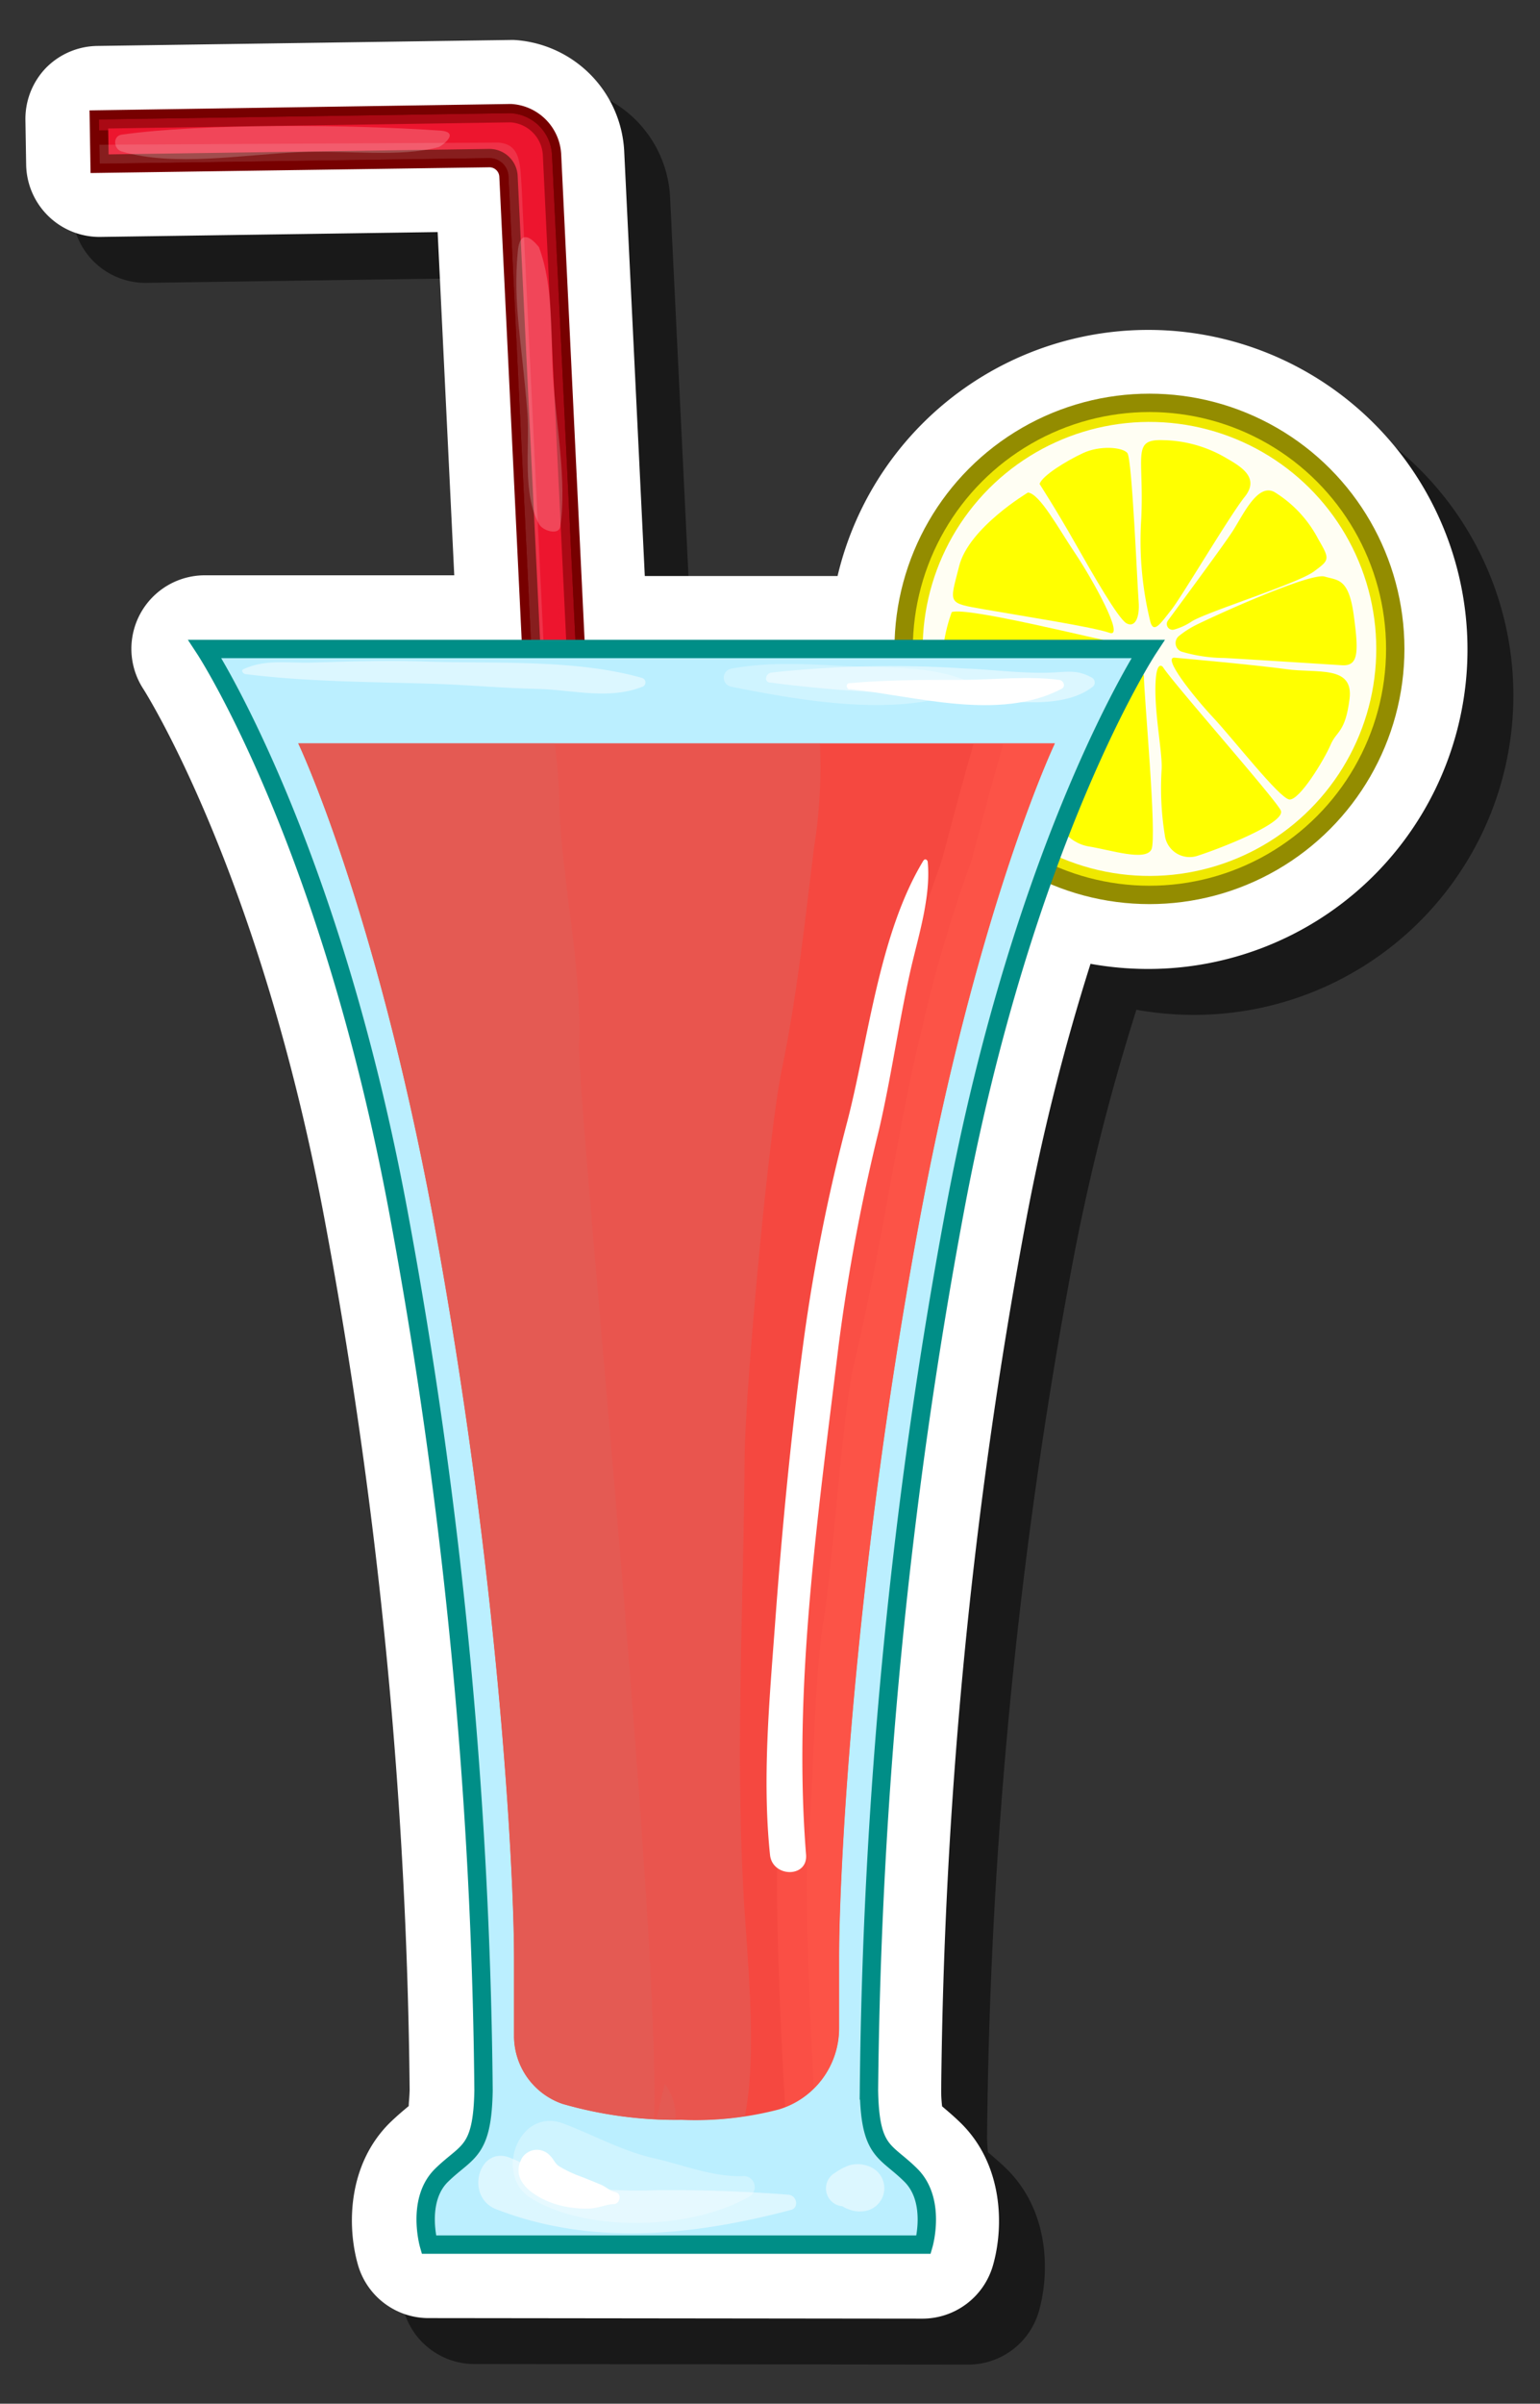 <svg id="b784b0bd-24e8-4f3e-b6d4-9c2071467e28" data-name="Layer 1" xmlns="http://www.w3.org/2000/svg" xmlns:xlink="http://www.w3.org/1999/xlink" width="167.78" height="261.64" viewBox="0 0 167.78 261.64">
  <rect x="0" y="0" width="167.78" height="261.64" fill="#333333" stroke="none"/>
  <defs>
    <style>
      .f0ce52f3-2fd8-44de-aa8a-ae22a86e2bb0 {
        fill: none;
      }

      .b5586964-d3ee-4155-8ef1-7e8b99e949d3 {
        opacity: 0.5;
      }

      .f276aafb-d3db-4e4e-ac0e-781d63ae2be8 {
        fill: #fff;
      }

      .e414dcf1-2f37-401d-8d54-d373ad6156f1 {
        fill: #efe800;
        stroke: #938c00;
      }

      .a236ab1b-b1a3-45f1-ae64-250de41b2085, .e237e7f1-c666-476a-beb3-8cedfed7f099, .e414dcf1-2f37-401d-8d54-d373ad6156f1 {
        stroke-miterlimit: 10;
        stroke-width: 2px;
      }

      .a3ff86ea-cb71-43fc-9ae8-b151f1bf264f {
        fill: #fffef3;
      }

      .f6c306a1-326e-4b15-aefc-15b5ba309952 {
        fill: #ff0;
      }

      .af22d4f3-d2c7-47e5-925c-02bda5ae3032 {
        fill: #e7242b;
      }

      .bb143b8b-5f66-4ed0-bac9-7877e526d37c, .e237e7f1-c666-476a-beb3-8cedfed7f099 {
        fill: #ed152e;
      }

      .e237e7f1-c666-476a-beb3-8cedfed7f099 {
        stroke: #700;
      }

      .af24487b-3499-49c8-b91e-bb04620aad94 {
        clip-path: url(#ab85ec03-65cf-4a4b-bc60-6357f4f20fce);
      }

      .b793005f-e97d-478f-9f07-f25a59a18b8b {
        opacity: 0.43;
      }

      .bd08f4af-cf5e-4120-8d44-c060593b486f {
        opacity: 0.12;
      }

      .a94a86cd-52a8-40c9-9e86-596e1b9ecc16 {
        opacity: 0.21;
      }

      .a236ab1b-b1a3-45f1-ae64-250de41b2085 {
        fill: #bbefff;
        stroke: #008e87;
      }

      .b9997c22-f838-491a-ae5c-1b571585a217 {
        fill: #f74239;
        opacity: 0.96;
        isolation: isolate;
      }

      .f32fbe6d-79cd-4a7d-8606-fc4805bd853a {
        opacity: 0.49;
      }

      .a54741c2-9e2e-414c-be77-26761ee2523a {
        opacity: 0.29;
      }

      .a5870e5d-6206-4d76-b46c-7838a2f5a241 {
        clip-path: url(#b679a2f1-22bb-4b02-906e-98a111acfd9e);
      }

      .a078a8c7-ec53-4916-8b0d-5caff3e01580 {
        opacity: 0.65;
      }

      .b7c557c8-b201-4f3a-9fbc-3bd5bc3fd5dc {
        fill: #e25c56;
      }

      .f6b6e69e-864f-4bb8-a5b1-366a2deb0c86 {
        opacity: 0.46;
      }

      .a86c4250-b10f-4385-bbd4-c98618e45f2f {
        fill: #ff574a;
      }
    </style>
    <clipPath id="ab85ec03-65cf-4a4b-bc60-6357f4f20fce">
      <path class="f0ce52f3-2fd8-44de-aa8a-ae22a86e2bb0" d="M61.31,141.53l4.83-.24-6-124.47a4.78,4.78,0,0,0-4.46-4.5h-.2L10.77,13l.08,4.82,42.44-.61a2.08,2.08,0,0,1,2.11,2Z"/>
    </clipPath>
    <clipPath id="b679a2f1-22bb-4b02-906e-98a111acfd9e">
      <path class="f0ce52f3-2fd8-44de-aa8a-ae22a86e2bb0" d="M56,213h0v8.51A7.83,7.83,0,0,0,61.27,229a44.47,44.47,0,0,0,13,1.74,36.12,36.12,0,0,0,10.58-1.13,9.23,9.23,0,0,0,6.57-8.88V213h0c0-9.08,1.58-41.63,8.83-80.54,6.41-34.24,14.68-51.55,14.68-51.55H32.49s8.27,17.31,14.68,51.55C54.38,171.36,56,203.91,56,213Z"/>
    </clipPath>
  </defs>
  <g>
    <path class="b5586964-d3ee-4155-8ef1-7e8b99e949d3" d="M51.72,257.32A8,8,0,0,1,44,251.53c-1.23-4.29-1.08-10.91,3.41-15.41.86-.84,1.59-1.44,2.12-1.88h0c0-.36.08-.93.1-1.76a542.13,542.13,0,0,0-9.15-94.12C33.4,100,20.75,80.21,20.62,80a8,8,0,0,1,6.7-12.38H54.49L52.68,30.26l-36.83.53a8,8,0,0,1-8-7.86L7.77,18.1A8,8,0,0,1,10,12.4,8,8,0,0,1,15.65,10l45-.65H61a12.78,12.78,0,0,1,12,12s2.25,46.35,2.25,46.35h21a34.78,34.78,0,1,1,33.85,42.77,35.54,35.54,0,0,1-6.29-.56,238,238,0,0,0-7.13,28.51,542.63,542.63,0,0,0-9.14,94.11c0,.82.06,1.38.1,1.74h0c.54.46,1.29,1.08,2.13,1.91,4.49,4.5,4.64,11.12,3.41,15.41a8,8,0,0,1-7.69,5.79Z"/>
    <path class="f276aafb-d3db-4e4e-ac0e-781d63ae2be8" d="M46.72,252.32A8,8,0,0,1,39,246.53c-1.23-4.29-1.08-10.91,3.41-15.41.86-.84,1.59-1.44,2.12-1.88h0c0-.36.08-.93.1-1.76a542.13,542.13,0,0,0-9.15-94.12C28.4,95,15.75,75.21,15.62,75a8,8,0,0,1,6.7-12.38H49.49L47.68,25.26l-36.83.53a8,8,0,0,1-8-7.86L2.77,13.1A8,8,0,0,1,5,7.4,8,8,0,0,1,10.65,5l45-.65H56a12.78,12.78,0,0,1,12,12s2.25,46.35,2.25,46.35h21a34.78,34.78,0,1,1,33.85,42.77,35.54,35.54,0,0,1-6.29-.56,238,238,0,0,0-7.13,28.51,542.63,542.63,0,0,0-9.14,94.11c0,.82.06,1.38.1,1.74h0c.54.46,1.29,1.08,2.13,1.91,4.49,4.5,4.64,11.12,3.41,15.41a8,8,0,0,1-7.69,5.79Z"/>
    <g>
      <g>
        <circle class="e414dcf1-2f37-401d-8d54-d373ad6156f1" cx="125.23" cy="70.63" r="26.78"/>
        <circle class="a3ff86ea-cb71-43fc-9ae8-b151f1bf264f" cx="125.23" cy="70.63" r="24.71" transform="translate(35.45 182.93) rotate(-80.78)"/>
        <g>
          <path class="f6c306a1-326e-4b15-aefc-15b5ba309952" d="M125.34,67.72a36.86,36.86,0,0,1-1-11.29c.31-6.84-1.06-8.63,2.34-8.52a14,14,0,0,1,7,2c1.76,1,3.52,2.19,1.92,4.18s-6.88,10.91-8,12.31S125.72,69,125.34,67.72Z"/>
          <path class="f6c306a1-326e-4b15-aefc-15b5ba309952" d="M122.17,72.61s-15.55,5.11-16.37,7.07,1.56,5.55,3.36,6.95,3.67,2.62,4.49,1.84S124.67,71.78,122.17,72.61Z"/>
          <path class="f6c306a1-326e-4b15-aefc-15b5ba309952" d="M128.7,70.92a1,1,0,0,1-.32-1.64,10.25,10.25,0,0,1,2.15-1.36c3.24-1.57,12.35-5.59,13.79-5.16s2.62.15,3.17,4.22.51,5.54-1.29,5.43-10.51-.67-12.82-.79A16.8,16.8,0,0,1,128.7,70.92Z"/>
          <path class="f6c306a1-326e-4b15-aefc-15b5ba309952" d="M113.26,52.68s1.84,2.85,3.83,6.36,4.73,8.29,5.63,8.8,1.48-.55,1.33-2.39-.71-15.47-1.22-16.13-3-.86-4.84,0S113.54,51.78,113.26,52.68Z"/>
          <path class="f6c306a1-326e-4b15-aefc-15b5ba309952" d="M103.69,66.63s-1.76,4.53-.63,7.73,1.17,4.62,3.32,3.6,13.8-6,15.36-6.14.78-1.83-.43-1.95S105.33,66,103.69,66.63Z"/>
          <path class="f6c306a1-326e-4b15-aefc-15b5ba309952" d="M124.63,73.58s-.31-1.21-1.56.12-7.31,13.83-7.82,14.77,1,3.28,3.4,3.67,6.17,1.64,6.8.31S124.59,75.22,124.63,73.58Z"/>
          <path class="f6c306a1-326e-4b15-aefc-15b5ba309952" d="M112,53.61s-6.45,3.83-7.5,8-1.37,4,2.81,4.73,11.8,1.91,13.56,2.54S119,63,117.13,60.22,113.3,53.77,112,53.61Z"/>
          <path class="f6c306a1-326e-4b15-aefc-15b5ba309952" d="M128,71.59s8.79.78,12.15,1.25,7.35-.47,6.88,3.24-1.41,3.44-2.07,5-3.4,6.1-4.5,5.94-6.09-6.57-8.28-8.91S126.55,71.43,128,71.59Z"/>
          <path class="f6c306a1-326e-4b15-aefc-15b5ba309952" d="M127.87,68.54a.63.63,0,0,1-.62-1c1.52-2.07,6.09-8.24,7.07-9.76,1.17-1.84,2.7-5.2,4.53-4.22a13.13,13.13,0,0,1,4.77,5.12c1.29,2.22,1.25,2.26-.51,3.55s-11.52,4.34-13.24,5.39A6.73,6.73,0,0,1,127.87,68.54Z"/>
          <path class="f6c306a1-326e-4b15-aefc-15b5ba309952" d="M126.7,72.61s-.78-1-.82,2.26.82,7.39.67,9a32.4,32.4,0,0,0,.39,7.26,2.73,2.73,0,0,0,3.59,2c2.11-.67,9.69-3.56,9-4.93S127.8,74.36,126.7,72.61Z"/>
        </g>
      </g>
      <path class="af22d4f3-d2c7-47e5-925c-02bda5ae3032" d="M125.07,70.64H22.32s13.5,20.55,21.08,61.25a549.71,549.71,0,0,1,9.28,95.65h0c-.12,6.85-1.82,6.53-4.58,9.24s-1.38,7.54-1.38,7.54h53.91s1.38-4.78-1.38-7.54-4.46-2.39-4.58-9.24h0A549.71,549.71,0,0,1,104,131.89C111.57,91.19,125.07,70.64,125.07,70.64Z"/>
      <g>
        <g>
          <g>
            <path id="a1f68388-fd60-4efa-bd3d-2e694d12d1ab" data-name="SVGID" class="e237e7f1-c666-476a-beb3-8cedfed7f099" d="M61.31,141.53l4.83-.24-6-124.47a4.78,4.78,0,0,0-4.46-4.5h-.2L10.77,13l.08,4.82,42.44-.61a2.08,2.08,0,0,1,2.11,2Z"/>
            <g class="af24487b-3499-49c8-b91e-bb04620aad94">
              <g class="b793005f-e97d-478f-9f07-f25a59a18b8b">
                <path class="bb143b8b-5f66-4ed0-bac9-7877e526d37c" d="M64.72,142.83l4.86.93-6-130.39a4.77,4.77,0,0,0-4.46-4.5H59L7.33,9,6.8,14.22l48.8-.36a3.38,3.38,0,0,1,2.83,2.55Z"/>
              </g>
            </g>
            <g class="af24487b-3499-49c8-b91e-bb04620aad94">
              <g class="bd08f4af-cf5e-4120-8d44-c060593b486f">
                <path class="f276aafb-d3db-4e4e-ac0e-781d63ae2be8" d="M58,144.86l4.82-.25-6-124.47c-.16-2.43-.16-4.46-2.55-4.62l-53.7.29L.6,20.63l48.59.53a2.07,2.07,0,0,1,2.11,2Z"/>
              </g>
            </g>
          </g>
          <g class="a94a86cd-52a8-40c9-9e86-596e1b9ecc16">
            <path class="f276aafb-d3db-4e4e-ac0e-781d63ae2be8" d="M47.82,16c-4.26,1.17-10,.32-15.24.57-6,.24-13.58,1.62-19.34-.09-.85-.24-1-1.66,0-1.82C22,13.41,38.37,13.54,48,14.22,50.17,14.39,48.18,15.85,47.82,16Z"/>
          </g>
          <g class="a94a86cd-52a8-40c9-9e86-596e1b9ecc16">
            <path class="f276aafb-d3db-4e4e-ac0e-781d63ae2be8" d="M58.72,26.91c1.62,4.34,1.26,9.61,1.54,14.15.28,4.9,1.54,11.39.77,16.29-.16.93-1.91.45-2.31-.32-1.83-3.29-1-8.35-1.26-12.08-.61-7.74-1.58-11.88-1.05-17.55C56.69,24.15,58.72,26.91,58.72,26.91Z"/>
          </g>
        </g>
        <g>
          <path class="a236ab1b-b1a3-45f1-ae64-250de41b2085" d="M125.07,70.64H22.32s13.5,20.55,21.08,61.25a549.71,549.71,0,0,1,9.28,95.65h0c-.12,6.85-1.82,6.53-4.58,9.24s-1.38,7.54-1.38,7.54h53.91s1.38-4.78-1.38-7.54-4.46-2.39-4.58-9.24h0A549.71,549.71,0,0,1,104,131.89C111.57,91.19,125.07,70.64,125.07,70.64Z"/>
          <path class="b9997c22-f838-491a-ae5c-1b571585a217" d="M56,213h0v8.51A7.83,7.83,0,0,0,61.27,229a44.47,44.47,0,0,0,13,1.74,36.12,36.12,0,0,0,10.58-1.13,9.23,9.23,0,0,0,6.57-8.88V213h0c0-9.08,1.58-41.63,8.83-80.54,6.41-34.24,14.68-51.55,14.68-51.55H32.49s8.27,17.31,14.68,51.55C54.38,171.36,56,203.91,56,213Z"/>
          <g class="f32fbe6d-79cd-4a7d-8606-fc4805bd853a">
            <path class="f276aafb-d3db-4e4e-ac0e-781d63ae2be8" d="M26.62,73.36c7.05.89,14.1.85,21.2,1.09,3.52.13,7,.45,10.61.53,3.86.08,7.79,1.22,11.48-.2a.51.51,0,0,0,0-1C62.57,71.7,53.65,72.27,46,72c-4-.12-8,0-12,.12-2.63.08-5.1-.4-7.49.73-.25.08-.09.45.16.49Z"/>
          </g>
          <g class="f32fbe6d-79cd-4a7d-8606-fc4805bd853a">
            <path class="f276aafb-d3db-4e4e-ac0e-781d63ae2be8" d="M83.89,74.29c6.4.85,12.77,1.18,19.21,1.42,4.54.16,12.16,2.07,16-1a.61.61,0,0,0-.12-.94c-1.62-.89-2.56-.64-4.46-.56-3.12.12-6.36-.33-9.48-.45a121.23,121.23,0,0,0-21,.45c-.61.08-.85,1-.16,1.09Z"/>
          </g>
          <g class="f32fbe6d-79cd-4a7d-8606-fc4805bd853a">
            <path class="f276aafb-d3db-4e4e-ac0e-781d63ae2be8" d="M85.91,238.89c-4.78-.37-9.52-.53-14.34-.49a51.79,51.79,0,0,1-7.87-.28c-2.91-.41-5.43-2.15-8.1-3.24-3.45-1.42-5,4.25-1.54,5.59,10.45,4.05,21.44,2.88,32.1.08.93-.24.65-1.58-.25-1.66Z"/>
          </g>
          <g class="f32fbe6d-79cd-4a7d-8606-fc4805bd853a">
            <path class="f276aafb-d3db-4e4e-ac0e-781d63ae2be8" d="M92.08,240.19a2.46,2.46,0,0,1,.52,0c-.36-.08-.73-.21-1.09-.29.2.12.16.08-.16-.12a2.74,2.74,0,0,0,1.21.73,3.2,3.2,0,0,0,2,.08,2.52,2.52,0,0,0,.61-4.54,3.34,3.34,0,0,0-2.64-.36,6.17,6.17,0,0,0-1.54.81,1.95,1.95,0,0,0,1.06,3.65Z"/>
          </g>
          <g class="a54741c2-9e2e-414c-be77-26761ee2523a">
            <path class="f276aafb-d3db-4e4e-ac0e-781d63ae2be8" d="M81.09,236.86c-3.32.16-6.6-1.21-9.85-1.94-3.52-.81-6.52-2.52-9.85-3.77-4.86-1.87-7.7,5.67-3.44,8.18,6.2,3.73,17.51,3.37,23.75-.28a1.2,1.2,0,0,0-.61-2.19Z"/>
          </g>
          <g class="a54741c2-9e2e-414c-be77-26761ee2523a">
            <path class="f276aafb-d3db-4e4e-ac0e-781d63ae2be8" d="M79.63,74.74c7.74,1.54,17.88,3.36,25.46.48a.63.63,0,0,0,0-1.21c-3.69-1.46-7.83-1.3-11.76-1.46-4.54-.2-9.24-.61-13.7.24a1,1,0,0,0,0,1.95Z"/>
          </g>
          <path class="f276aafb-d3db-4e4e-ac0e-781d63ae2be8" d="M92.56,75c7.22.77,16.25,3.53,23.06,0,.57-.28.21-1-.28-1-3.44-.45-7,0-10.5,0-4.13,0-8.14,0-12.28.36-.44,0-.4.61,0,.69Z"/>
          <path class="f276aafb-d3db-4e4e-ac0e-781d63ae2be8" d="M67.07,238.6c-.57-.08-1.1-.6-1.62-.81-.77-.32-1.54-.64-2.31-.93a12.8,12.8,0,0,1-2.11-1c-.61-.33-.65-.81-1.18-1.3a1.92,1.92,0,0,0-3,.37c-1.37,2.55,1.5,4.25,3.53,4.94a11.33,11.33,0,0,0,3.69.53c1,0,1.9-.45,2.8-.49.68,0,.93-1.17.16-1.3Z"/>
          <g>
            <g class="a5870e5d-6206-4d76-b46c-7838a2f5a241">
              <g class="a078a8c7-ec53-4916-8b0d-5caff3e01580">
                <path class="b7c557c8-b201-4f3a-9fbc-3bd5bc3fd5dc" d="M77.12,230.78l.12.12c-1,2.56-2.07,5.07-3.08,7.62,4.14-2.83,6.16-3.6,7-8.22,1.46-7.38.08-18.49-.24-25.82-.73-15.16.08-30.24.2-45.36,0-7.41,2.64-36,4.06-42.72,1.66-8,2.51-16.17,3.52-24.23a55.2,55.2,0,0,0,.61-11.56c-.32-4.13-1.62-8.1-1.82-12.24-.33-6.68-5.35-12.28-12.28-12.28-6.45,0-51.44,10.91-51.11,17.59.2,4.06,5.51,6.77,6.32,10.74.65,3.25,8.35,44.22,7.7,52.78-.61,8,8.71,17.3,8.55,25.33-.36,16.21,5.88,32.67,8.31,48.92,1,7-5.23,13.37-3.53,19.62.86,3.16,11.31,5.63,14.23,7.33a10,10,0,0,0,4.58,1.22c5.92,0-4.62.24,1.74.08a6,6,0,0,0,5.07-8.92Z"/>
              </g>
            </g>
            <g class="a5870e5d-6206-4d76-b46c-7838a2f5a241">
              <g class="a078a8c7-ec53-4916-8b0d-5caff3e01580">
                <path class="b7c557c8-b201-4f3a-9fbc-3bd5bc3fd5dc" d="M72.3,226.65l.12.12-1.83,8c3.61-3.49-7.78-114.26-7.49-121.11.32-8.15-1.83-17.55-2.15-25.7a57.59,57.59,0,0,0-1.3-11.51c-1-4-3-7.74-3.85-11.75-1.42-6.53-7.3-11.23-14.15-10.1-6.36,1.06-49,19.22-47.54,25.74.85,3.93,6.57,5.76,8,9.57C3.27,93,17.62,132.17,18.39,140.72c.73,8,11.47,15.65,12.61,23.59,2.35,16.09,11.14,31.25,16.25,46.9,2.19,6.68-2.92,14-.24,19.94,1.33,3,12.07,3.69,15.23,4.9a9.9,9.9,0,0,0,4.75.45c5.83-1-4.5,1,1.7-.21a6,6,0,0,0,3.61-9.64Z"/>
              </g>
            </g>
            <g class="a5870e5d-6206-4d76-b46c-7838a2f5a241">
              <g class="f6b6e69e-864f-4bb8-a5b1-366a2deb0c86">
                <path class="a86c4250-b10f-4385-bbd4-c98618e45f2f" d="M130.58,58.93c-5.84-4-14.55.32-17.75,4.54-4.26,5.55-9.65,28.62-10.38,30.64a150.91,150.91,0,0,0-5.23,17.71c-3,12.45-3.89,21.53-7.5,37-1.17,5-2.22,21.44-3.24,27.56-1,5.84-1.13,18.81-1.7,24.72-.49,5.52.61,28.46,1.18,33.56.85,7.5,9.16,12.49,17.3,12.49,6.93,0,6.49-6.16,5.51-13.66-.44-3.61-1.9-7.46-5.47-9.12-1.13-.53-2.23-1-3.4-1.46-9-2.47.93,1,.48.69L104.8,228c2.31,3.77.81,5,1.1,1.09a36.83,36.83,0,0,1,1.17-4.94,82,82,0,0,0,1.62-13.79,198.07,198.07,0,0,1,2.56-23.95c1.58-9.12,3.89-17.91,4.5-27.2.6-8.87.73-17.63,2.06-26.42,1.3-8.59,2.15-17.19,4-25.7,1.22-5.59,3-10.94,3.86-16.62a147.3,147.3,0,0,1,2.59-14.83c.53-2.19.93-4.46,1.46-6.65.28-1.25,1.54-1.7,2.67-3.4,1.5-2.31.25-5.23-1.78-6.65Z"/>
              </g>
            </g>
            <g class="a5870e5d-6206-4d76-b46c-7838a2f5a241">
              <g class="f6b6e69e-864f-4bb8-a5b1-366a2deb0c86">
                <path class="a86c4250-b10f-4385-bbd4-c98618e45f2f" d="M133.82,58.93c-5.83-4-14.55.32-17.75,4.54-4.26,5.55-9.65,28.62-10.38,30.64a150.86,150.86,0,0,0-5.22,17.71c-3,12.45-3.9,21.53-7.5,37-1.18,5-2.23,21.44-3.25,27.56-1,5.84-1.13,18.81-1.7,24.72-.48,5.52.61,28.46,1.18,33.56.85,7.5,9.16,12.49,17.3,12.49,6.94,0,6.49-6.16,5.52-13.66-.45-3.61-1.91-7.46-5.47-9.12-1.14-.53-2.23-1-3.41-1.46-9-2.47.93,1,.49.69L108,228c2.32,3.77.82,5,1.1,1.09a36.83,36.83,0,0,1,1.17-4.94,83.05,83.05,0,0,0,1.63-13.79,196.06,196.06,0,0,1,2.55-23.95c1.58-9.12,3.89-17.91,4.5-27.2.61-8.87.73-17.63,2.07-26.42,1.29-8.59,2.14-17.19,4-25.7,1.21-5.59,3-10.94,3.85-16.62.73-5,1.38-10,2.59-14.83.53-2.19.93-4.46,1.46-6.65.28-1.25,1.54-1.7,2.68-3.4,1.54-2.31.24-5.23-1.79-6.65Z"/>
              </g>
            </g>
          </g>
          <path class="f276aafb-d3db-4e4e-ac0e-781d63ae2be8" d="M100.63,93.63c-4.87,8-6,19.49-8.31,28.41a198.1,198.1,0,0,0-4.7,23.42c-1.42,10.5-2.43,21-3.2,31.58-.61,8.19-1.38,16.66-.53,24.84.24,2.48,4.13,2.56,3.93,0-1.46-18.19,1.34-37.24,3.53-55.32A210.34,210.34,0,0,1,95.76,123c1.34-5.76,2.15-11.67,3.45-17.43.85-3.73,2.23-7.94,1.86-11.79-.08-.25-.32-.33-.44-.12Z"/>
        </g>
      </g>
    </g>
  </g>
</svg>
